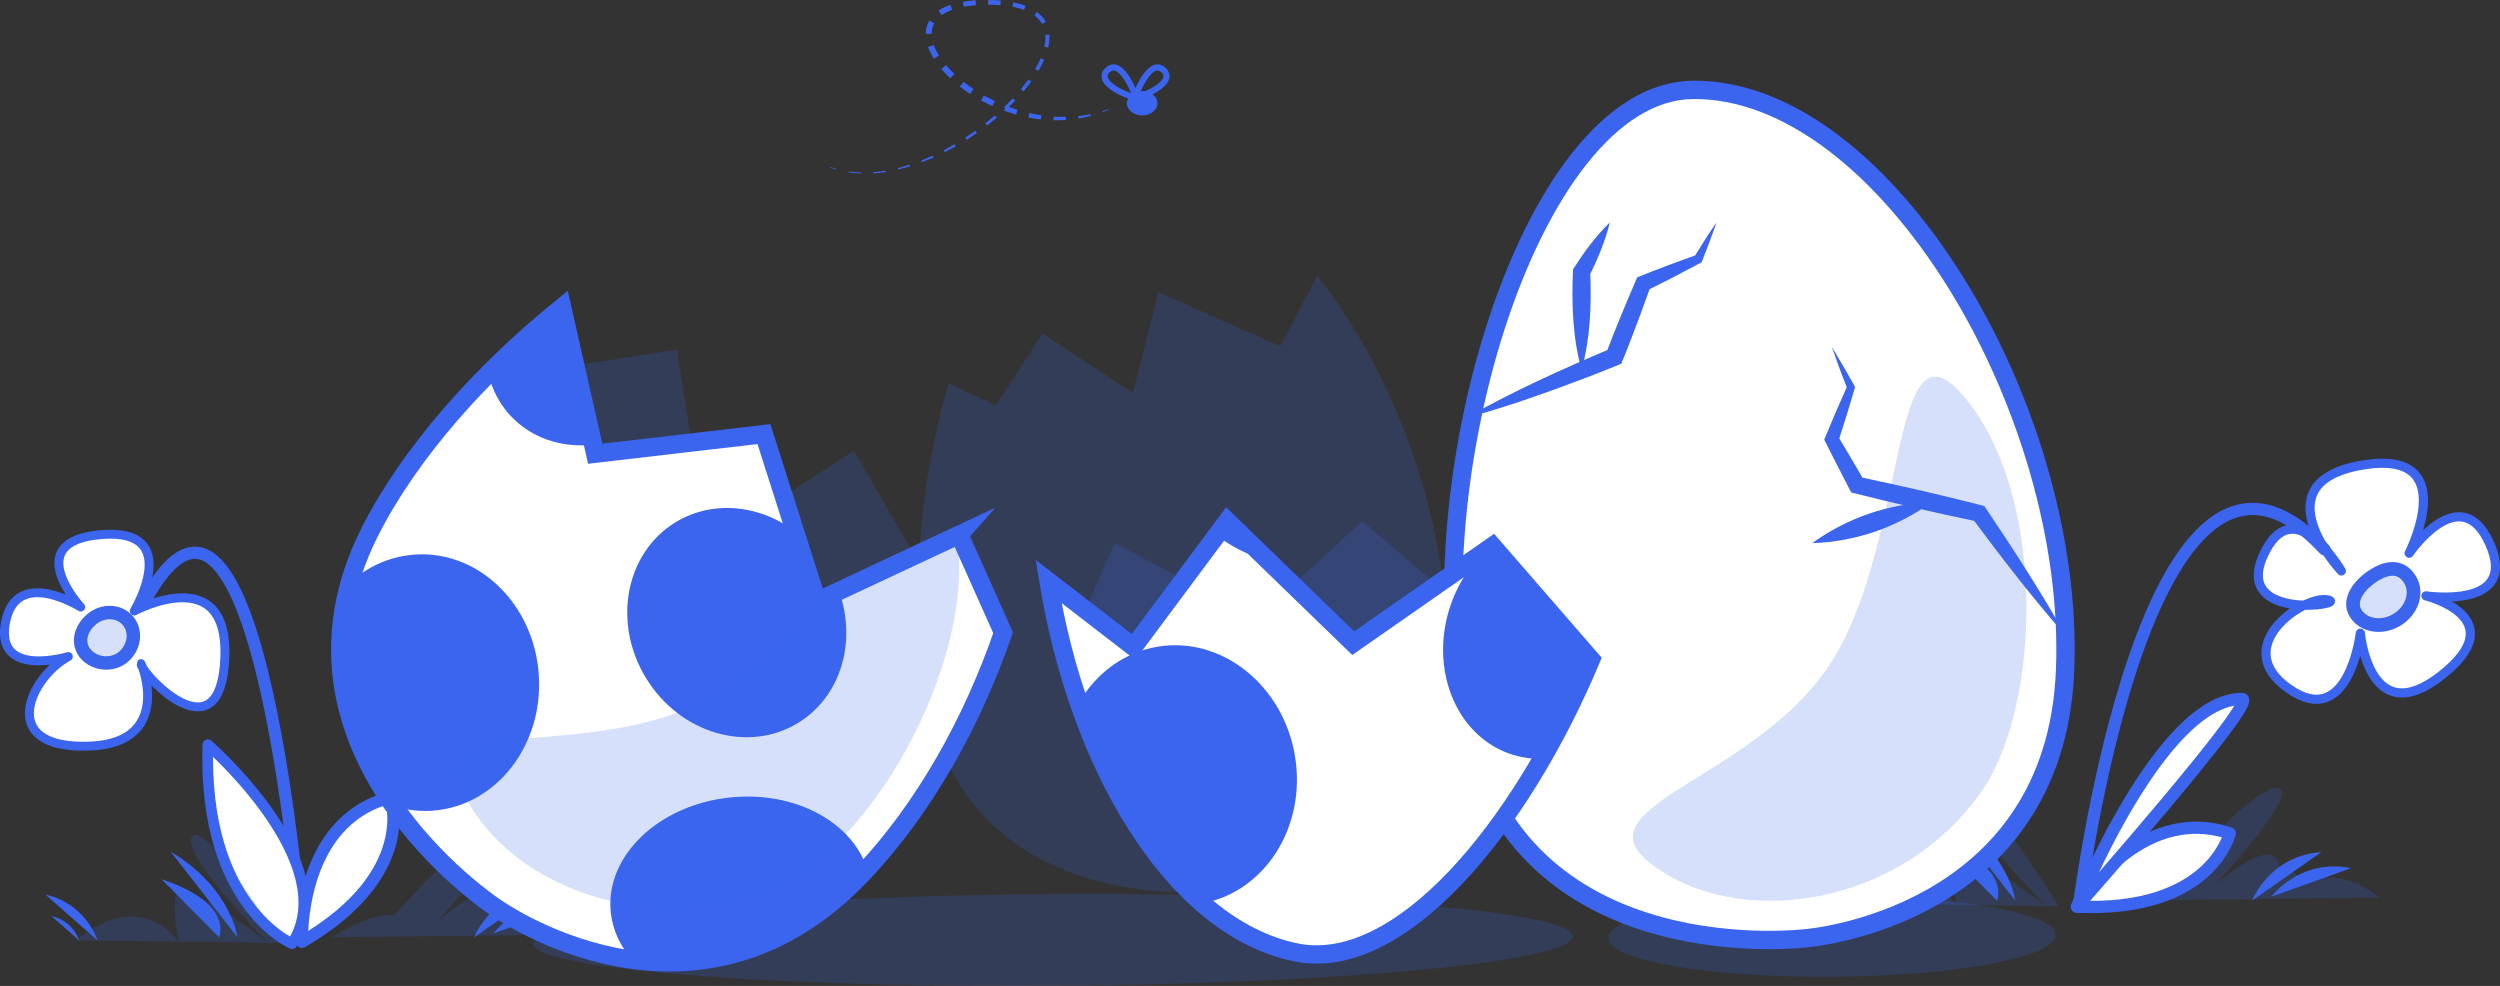 <?xml version="1.0" encoding="UTF-8"?>
<svg xmlns="http://www.w3.org/2000/svg" xmlns:xlink="http://www.w3.org/1999/xlink" viewBox="0 0 409.19 161.37">
  <rect x="0" y="0" width="409.19" height="161.37" fill="#333333" stroke="none"/>
  <defs>
    <style>
      .cls-1, .cls-2, .cls-3, .cls-4 {
        fill: none;
      }

      .cls-5, .cls-6, .cls-7 {
        fill: #3b65ef;
      }

      .cls-6, .cls-8, .cls-7, .cls-9 {
        opacity: .2;
      }

      .cls-8, .cls-7 {
        mix-blend-mode: multiply;
      }

      .cls-8, .cls-10, .cls-9 {
        fill: #3b65ee;
      }

      .cls-2 {
        stroke-width: 2.2px;
      }

      .cls-2, .cls-3, .cls-11, .cls-12, .cls-13, .cls-14, .cls-15 {
        stroke: #3b65ee;
        stroke-linecap: round;
        stroke-linejoin: round;
      }

      .cls-3, .cls-12 {
        stroke-width: 2px;
      }

      .cls-16 {
        isolation: isolate;
      }

      .cls-11 {
        stroke-width: 2.24px;
      }

      .cls-11, .cls-12, .cls-13, .cls-14, .cls-15, .cls-17 {
        fill: #fff;
      }

      .cls-18 {
        clip-path: url(#clippath-1);
      }

      .cls-13 {
        stroke-width: 1.5px;
      }

      .cls-14 {
        stroke-width: 1.46px;
      }

      .cls-15 {
        stroke-width: 1.76px;
      }

      .cls-17 {
        stroke-width: 3px;
      }

      .cls-17, .cls-4 {
        stroke: #3b65ef;
        stroke-miterlimit: 10;
      }

      .cls-19 {
        clip-path: url(#clippath);
      }
    </style>
    <clipPath id="clippath">
      <path class="cls-1" d="M157.02,87.51l-23.26,10.89-8.72-27.35-27.62,3.21-5.42-23.98c-13.27,10.73-24.97,23.89-31.48,36.79-18.06,35.81,20.31,61.26,20.31,61.26,0,0,32.85,23.98,60.55-5.56,9.98-10.64,17.78-24.61,22.8-39.22l-7.17-16.03Z"/>
    </clipPath>
    <clipPath id="clippath-1">
      <path class="cls-1" d="M211.99,155.86c16.94,3.6,36.68-19.97,48.43-47.92l-16.12-18.57-22.81,15.9-20.62-19.98-15.34,20.6-13.91-10.73c4.83,29.63,20.08,56.4,40.36,60.7Z"/>
    </clipPath>
  </defs>
  <g class="cls-16">
    <g id="Layer_2" data-name="Layer 2">
      <g id="Layer_2-2" data-name="Layer 2">
        <g>
          <path class="cls-6" d="M209.51,56.68l-19.9-8.86-4.19,16.48-14.8-9.73-7.62,11.81-7.74-3.66c-5.18,17.85-6.75,38.79-2.84,54.51,8.36,33.6,47.8,28.62,47.8,28.62,0,0,35-2.82,36.47-37.75.92-21.78-8.04-46.42-21.09-62.97l-6.08,11.56Z"/>
          <path class="cls-13" d="M394.32,90.55s8.41-12.33,13.2-1.53c4.79,10.81-10.45,8.51-10.45,8.51,0,0,14.46,3.58,2.59,12.97s-13.33-6.86-13.33-6.86c0,0-1.87,15.97-11.69,9.1-9.82-6.87,2.3-15.24,6.27-14.57s-15.42,3.72-10.46-7.26,12.77,2.54,12.77,2.54c0,0-13.45-14.35,3.24-17.29,16.69-2.95,7.86,14.39,7.86,14.39Z"/>
          <path class="cls-9" d="M355.45,143.9s14-15.87,17.5-14.93-10.5,15.93-10.5,15.93c0,0,8-6.99,10-4.49s-1.93,4.49-1.93,4.49c0,0,5.74-5,5.84,0,0,0,5.24-4,13.1,2l-44.16.51s7.16-4.51,10.16-3.51Z"/>
          <path class="cls-3" d="M340.25,148.45s11.16-89.78,40.19-58.55"/>
          <path class="cls-11" d="M392.36,101.42c-2.46,1.52-5.51,1.04-6.81-1.07s.61-4.7,3.07-6.22,4.54-1.38,5.84.73.36,5.05-2.1,6.56Z"/>
          <path class="cls-12" d="M339.95,148.4s10-17,25-12c0,0-3,13-25,12Z"/>
          <path class="cls-12" d="M49.43,154.15s-.81-19.71,14.5-23.64c0,0,4.53,12.55-14.5,23.64Z"/>
          <path class="cls-12" d="M339.95,148.4s13.66-34,27-34c3,0-27,34-27,34Z"/>
          <path class="cls-10" d="M329.85,147.41s-.91-8.01-10.91-14.01"/>
          <path class="cls-10" d="M326.85,147.41s2.59-5.51-9.41-9.51"/>
          <path class="cls-9" d="M336.95,148.34s-12.5-20.44-14.5-17.44,12.5,17.44,12.5,17.44c0,0-15.16-11.9-15.33-7.17s.75,7.17.75,7.17c0,0-5.92-9.44-16.92-.44l33.5.44Z"/>
          <path class="cls-10" d="M368.61,147.41s2.84-7.37,11.34-7.94"/>
          <path class="cls-10" d="M371.76,146.77s4.68-6.36,13.03-4.67"/>
          <path class="cls-10" d="M298.45,140.44s5.95.82,8.54,7.5"/>
          <path class="cls-10" d="M299.45,143.96s3.16.43,4.54,3.99"/>
          <path class="cls-9" d="M392.36,101.42c-2.46,1.52-5.51,1.04-6.81-1.07s.61-4.7,3.07-6.22,4.54-1.38,5.84.73.36,5.05-2.1,6.56Z"/>
          <ellipse class="cls-9" cx="299.86" cy="153.28" rx="36.61" ry="6.61" transform="translate(-1.03 2.04) rotate(-.39)"/>
          <path class="cls-17" d="M295.77,153.55s-45.68,5.78-55.38-33.14,9.64-105.44,36.71-105.7c31.4-.3,62.69,52.18,60.9,95.1-1.69,40.46-42.23,43.74-42.23,43.74Z"/>
          <ellipse class="cls-9" cx="172.36" cy="153.85" rx="85.09" ry="7.5" transform="translate(-1.04 1.17) rotate(-.39)"/>
          <path class="cls-14" d="M11.18,107.46s-12.01,3.64-10.28-5.57c1.73-9.21,12.31-2.53,12.31-2.53,0,0-9.99-10.82,3.45-11.87,13.44-1.05,5.31,12.52,5.31,12.52,0,0,15.52-8.34,14.83,7.71-.69,16.04-12.91,3.33-13.68,1.12s6.4,12.87-8.69,13.29-9.41-11.36-3.25-14.66Z"/>
          <path class="cls-9" d="M64.45,149.9s14-15.87,17.5-14.93-10.5,15.93-10.5,15.93c0,0,8-6.99,10-4.49s-1.93,4.49-1.93,4.49c0,0,5.74-5,5.84,0,0,0,5.24-4,13.1,2l-44.16.51s7.16-4.51,10.16-3.51Z"/>
          <path class="cls-3" d="M49.45,153.9s-7-91-26-55"/>
          <path class="cls-2" d="M14.96,101.39c1.84-1.58,4.51-1.5,5.96.19s1.13,4.34-.71,5.92-4.75,1.22-6.19-.47-.9-4.06.94-5.64Z"/>
          <path class="cls-15" d="M47.8,154.45s-14.65-6.2-13.77-32.55c0,0,22.27,19.42,13.77,32.55Z"/>
          <path class="cls-10" d="M38.85,153.41s-.91-8.01-10.91-14.01"/>
          <path class="cls-10" d="M35.85,153.41s2.59-5.51-9.41-9.51"/>
          <path class="cls-9" d="M45.95,154.34s-12.5-20.44-14.5-17.44,12.5,17.44,12.5,17.44c0,0-15.16-11.9-15.33-7.17s.75,7.17.75,7.17c0,0-5.92-9.44-16.92-.44l33.5.44Z"/>
          <path class="cls-10" d="M77.61,153.41s2.84-7.37,11.34-7.94"/>
          <path class="cls-10" d="M80.76,152.77s4.68-6.36,13.03-4.67"/>
          <path class="cls-10" d="M7.45,146.44s5.95.82,8.54,7.5"/>
          <path class="cls-10" d="M8.45,149.96s3.16.43,4.54,3.99"/>
          <path class="cls-9" d="M14.96,101.39c1.84-1.58,4.51-1.5,5.96.19s1.13,4.34-.71,5.92-4.75,1.22-6.19-.47-.9-4.06.94-5.64Z"/>
          <path class="cls-17" d="M211.99,155.86c16.94,3.6,36.68-19.97,48.43-47.92l-16.12-18.57-22.81,15.9-20.62-19.98-15.34,20.6-13.91-10.73c4.83,29.63,20.08,56.4,40.36,60.7Z"/>
          <path class="cls-17" d="M157.02,87.51l-23.26,10.89-8.72-27.35-27.62,3.21-5.42-23.98c-13.27,10.73-24.97,23.89-31.48,36.79-18.06,35.81,20.31,61.26,20.31,61.26,0,0,32.85,23.98,60.55-5.56,9.98-10.64,17.78-24.61,22.8-39.22l-7.17-16.03Z"/>
          <polygon class="cls-6" points="94.16 59.79 110.8 57.25 113.17 72.43 97.43 74.27 94.16 59.79"/>
          <polygon class="cls-6" points="128.28 81.2 139.77 73.78 149.78 91.04 133.76 98.4 128.28 81.2"/>
          <polygon class="cls-6" points="177.66 99.81 182.45 88.9 193.73 94.89 185.69 104.85 177.66 99.81"/>
          <polygon class="cls-6" points="211.64 95.72 222.97 85.29 235.19 95.72 221.49 105.26 211.64 95.72"/>
          <g class="cls-19">
            <g>
              <ellipse class="cls-5" cx="97.87" cy="54.59" rx="19.64" ry="16.93" transform="translate(-10.32 83.82) rotate(-44.27)"/>
              <ellipse class="cls-5" cx="69.33" cy="111.72" rx="18.91" ry="21.01" transform="translate(-7.37 4.93) rotate(-3.86)"/>
              <ellipse class="cls-5" cx="161.42" cy="64.49" rx="21.32" ry="19.23" transform="translate(47.25 195.57) rotate(-70.72)"/>
              <ellipse class="cls-5" cx="120.6" cy="101.91" rx="17.41" ry="19.24" transform="translate(-35.45 77.81) rotate(-31.42)"/>
              <ellipse class="cls-5" cx="121.23" cy="147.12" rx="21.38" ry="16.68" transform="translate(-14.45 13.21) rotate(-5.89)"/>
            </g>
          </g>
          <path class="cls-7" d="M156.67,87.67l-22.67,10.62c-4.78,5.61-10.18,11.25-16.1,14.95-19.73,12.33-48.87,2.34-42.03,16.58,7.72,16.09,33.04,24.86,53.57,13.91,14.31-7.63,30.05-35.61,27.23-56.05Z"/>
          <g class="cls-18">
            <g>
              <ellipse class="cls-5" cx="253.37" cy="104.76" rx="19.64" ry="16.93" transform="translate(80 317.16) rotate(-73.24)"/>
              <ellipse class="cls-5" cx="250.67" cy="40.96" rx="18.91" ry="21.01" transform="translate(17.83 142.46) rotate(-32.83)"/>
              <ellipse class="cls-5" cx="192.98" cy="126.88" rx="19.23" ry="21.32" transform="translate(-18.6 34.29) rotate(-9.69)"/>
              <ellipse class="cls-5" cx="210.57" cy="74.37" rx="17.41" ry="19.24" transform="translate(41.87 220.69) rotate(-60.39)"/>
              <ellipse class="cls-5" cx="188.12" cy="35.12" rx="21.38" ry="16.68" transform="translate(13.67 113.81) rotate(-34.85)"/>
            </g>
          </g>
          <path class="cls-5" d="M338.07,104.01c-5.41-6.17-10.4-12.64-15.28-19.21,0,0,.81.55.81.55-6.69-1.38-13.34-2.93-19.97-4.59,0,0-.63-.16-.63-.16l-.27-.52c-1.26-2.44-2.95-5.68-4.15-8.12,0,0,.18-.44.18-.44,1.15-2.79,2.35-5.57,3.59-8.33,0,0,.02.49.02.49-.89-2.28-1.75-4.58-2.55-6.91,1.32,2.16,2.58,4.35,3.81,6.56-.86,3.01-1.79,6-2.75,8.97,0,0-.07-.93-.07-.93,1.28,2.11,3.11,5.2,4.36,7.37,0,0-.9-.68-.9-.68,6.87,1.45,13.71,3.01,20.51,4.76,4.67,6.93,9.21,13.91,13.31,21.2h0Z"/>
          <path class="cls-5" d="M296.62,88.9c5.66-4.11,12.51-6.48,19.51-6.69-5.65,4.13-12.52,6.47-19.51,6.69h0Z"/>
          <path class="cls-5" d="M239.95,68.4c7.61-4.31,15.68-7.97,23.73-11.36,0,0-.81.83-.81.83,1.56-4.14,3.34-8.4,5.09-12.46,3.19-1.32,6.44-2.51,9.69-3.67,0,0-.36.34-.36.34,1.18-1.92,2.37-3.82,3.65-5.67-.73,2.2-1.58,4.36-2.42,6.51-2.99,1.61-6,3.19-9.05,4.67,0,0,.68-.71.68-.71-1.02,2.93-2.23,6.16-3.35,9.07-.45,1.2-.96,2.39-1.43,3.59-2.22.89-4.44,1.8-6.69,2.63-6.11,2.31-12.43,4.54-18.74,6.24h0Z"/>
          <path class="cls-5" d="M258.86,60.52c-1.48-5.36-1.65-10.93-1.39-16.44,1.76-2.75,3.66-5.38,6.02-7.68-.37,1.58-.89,3.08-1.47,4.55-.57,1.47-1.23,2.89-1.93,4.28l.19-.7c.22,5.36.03,10.79-1.41,16h0Z"/>
          <path class="cls-8" d="M324.31,129.56c-13.35,19.05-39.9,22.69-54.07,11.83-12.53-9.61,17.97-13.88,29.99-33.8s9.16-56.48,20.91-43.06c14,16,13,51,3.17,65.03Z"/>
          <g>
            <polygon class="cls-5" points="135.96 27.35 136.91 27.65 136.88 27.76 135.93 27.44 135.96 27.35"/>
            <path class="cls-5" d="M138.89,28.07c.67.1,1.34.15,2.02.17v.17c-.69-.03-1.37-.09-2.04-.19l.02-.14Z"/>
            <path class="cls-5" d="M142.94,28.18c.67-.05,1.35-.14,2.01-.25l.04.22c-.67.1-1.35.18-2.03.23v-.19Z"/>
            <polygon class="cls-5" points="146.94 27.52 148.89 26.96 148.97 27.22 147 27.76 146.94 27.52"/>
            <polygon class="cls-5" points="150.8 26.27 152.66 25.48 152.8 25.78 150.9 26.55 150.8 26.27"/>
            <polygon class="cls-5" points="154.48 24.59 156.26 23.6 156.45 23.94 154.65 24.9 154.48 24.59"/>
            <polygon class="cls-5" points="157.98 22.54 159.66 21.4 159.91 21.76 158.2 22.89 157.98 22.54"/>
            <polygon class="cls-5" points="161.28 20.18 162.84 18.9 163.16 19.27 161.56 20.55 161.28 20.18"/>
            <polygon class="cls-5" points="164.34 17.54 165.77 16.1 166.16 16.47 164.7 17.91 164.34 17.54"/>
            <polygon class="cls-5" points="167.11 14.59 168.34 13 168.81 13.34 167.54 14.95 167.11 14.59"/>
            <path class="cls-5" d="M169.44,11.31c.34-.58.64-1.17.9-1.78l.57.24c-.28.64-.6,1.25-.95,1.84l-.51-.3Z"/>
            <path class="cls-5" d="M170.95,7.65c.14-.64.2-1.29.15-1.93l.65-.05c.05.72-.03,1.43-.19,2.12l-.62-.14Z"/>
            <path class="cls-5" d="M170.57,3.92c-.31-.55-.74-1.02-1.26-1.4l.42-.56c.57.43,1.08.98,1.43,1.63l-.59.33Z"/>
            <path class="cls-5" d="M167.61,1.62c-.61-.23-1.25-.4-1.9-.52l.14-.72c.68.14,1.36.32,2.02.57l-.26.67Z"/>
            <path class="cls-5" d="M163.73.85c-.67-.05-1.33-.07-2-.07v-.78c.69,0,1.38.03,2.07.09l-.06.76Z"/>
            <path class="cls-5" d="M159.72.85c-.67.05-1.33.13-1.98.25l-.15-.82c.69-.12,1.38-.19,2.07-.23l.06.8Z"/>
            <path class="cls-5" d="M155.84,1.61c-.61.22-1.19.5-1.7.86l-.52-.74c.6-.41,1.26-.71,1.93-.94l.29.82Z"/>
            <path class="cls-5" d="M152.91,3.81c-.29.52-.43,1.12-.42,1.73h-.97c0-.75.19-1.52.58-2.18l.82.46Z"/>
            <path class="cls-5" d="M152.83,7.36c.21.6.51,1.18.85,1.73l-.84.52c-.37-.6-.7-1.24-.94-1.92l.93-.33Z"/>
            <path class="cls-5" d="M154.85,10.67c.43.5.88.98,1.36,1.43l-.68.72c-.51-.48-.99-.98-1.44-1.52l.76-.64Z"/>
            <path class="cls-5" d="M157.72,13.4c.52.41,1.06.8,1.62,1.16l-.55.83c-.58-.38-1.14-.78-1.69-1.21l.62-.79Z"/>
            <polygon class="cls-5" points="161.04 15.62 162.82 16.54 162.43 17.37 160.58 16.46 161.04 15.62"/>
            <polygon class="cls-5" points="164.66 17.33 166.55 17.99 166.32 18.77 164.35 18.14 164.66 17.33"/>
            <path class="cls-5" d="M168.49,18.5c.65.15,1.31.28,1.97.37l-.09.68c-.68-.07-1.37-.17-2.04-.3l.16-.75Z"/>
            <path class="cls-5" d="M172.46,19.09c.67.04,1.34.06,2.01.04l.02.51c-.69.04-1.37.06-2.06.04l.03-.6Z"/>
            <path class="cls-5" d="M176.48,19c.67-.07,1.34-.17,2-.31l.07.28c-.66.18-1.33.32-2.01.44l-.06-.41Z"/>
            <polygon class="cls-5" points="180.45 18.19 181.4 17.88 181.43 17.97 180.5 18.35 180.45 18.19"/>
          </g>
          <ellipse class="cls-5" cx="186.95" cy="16.9" rx="2.5" ry="2"/>
          <path class="cls-4" d="M185.93,15.87s-2.36-6.57-4.65-4.4,4.05,4.63,4.65,4.4Z"/>
          <path class="cls-4" d="M185.78,15.87s2.36-6.57,4.65-4.4-4.05,4.63-4.65,4.4Z"/>
        </g>
      </g>
    </g>
  </g>
</svg>